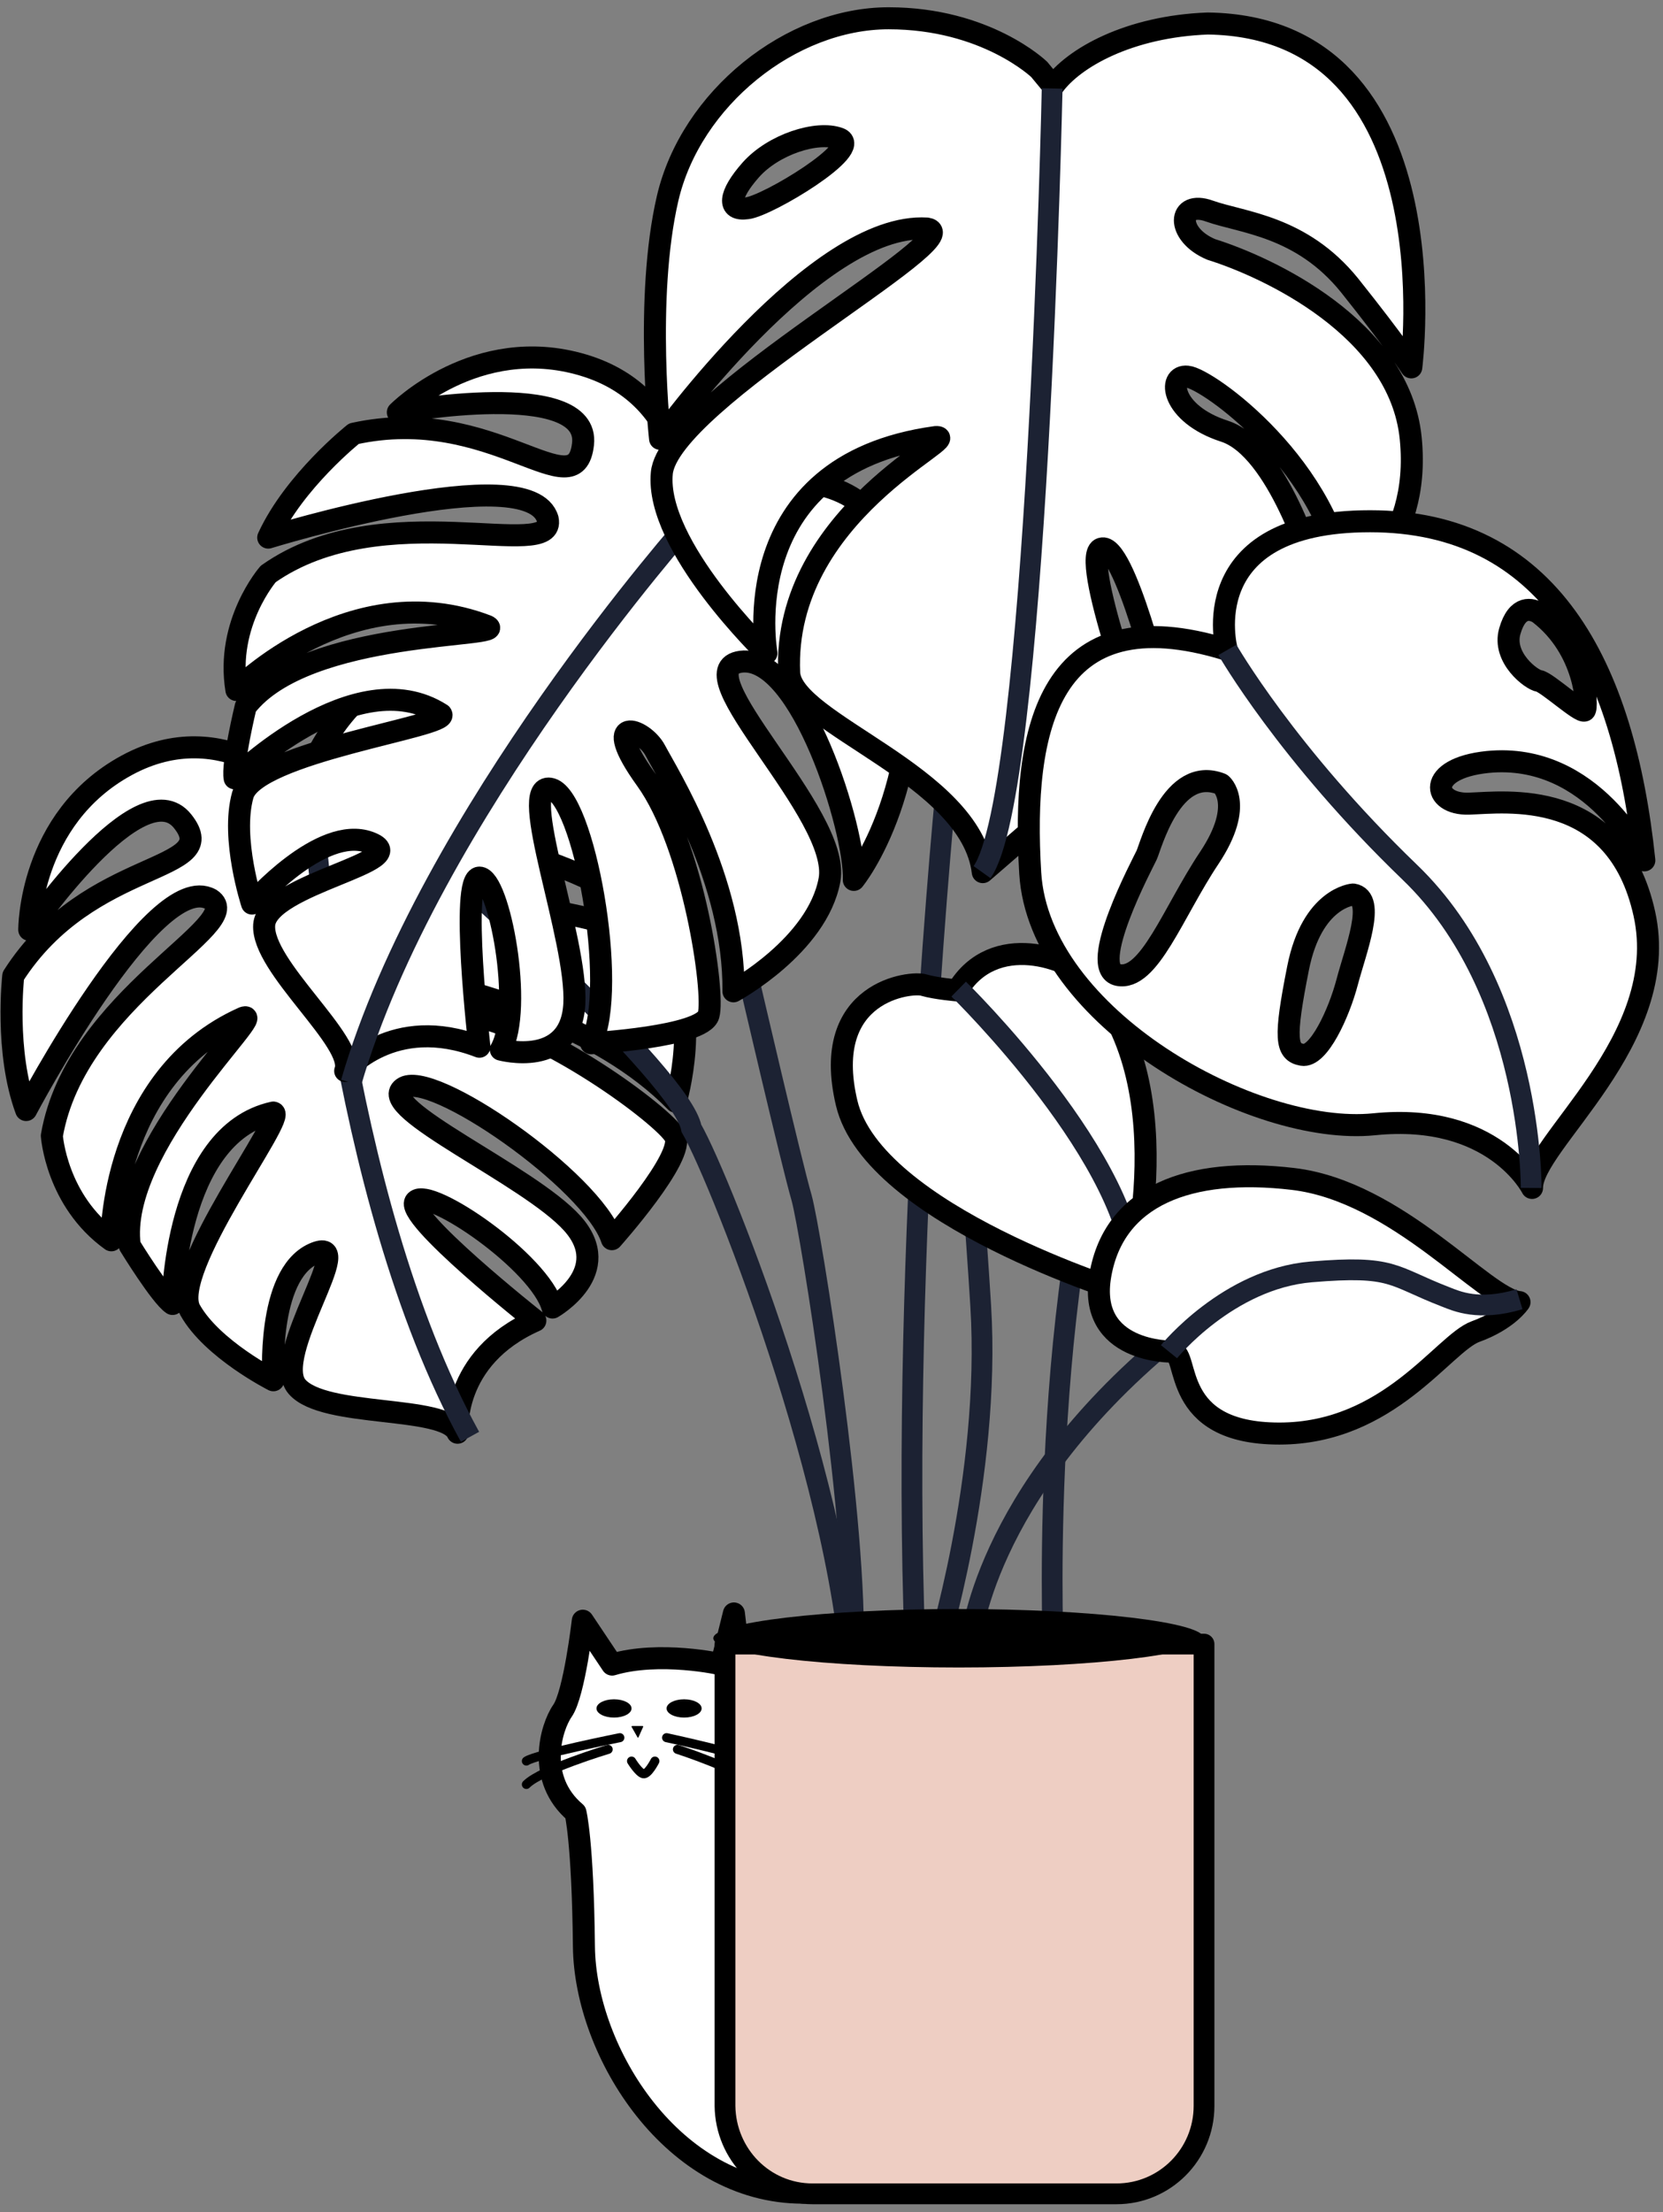 <!--?xml version="1.0" encoding="UTF-8"?-->
<svg width="182px" height="242px" viewBox="0 0 182 242" version="1.1" xmlns="http://www.w3.org/2000/svg" xmlns:xlink="http://www.w3.org/1999/xlink">
    <rect x="0" y="0" width="182" height="242" fill="#808080" stroke="none"/>
    <!-- Generator: Sketch 52.5 (67469) - http://www.bohemiancoding.com/sketch -->
    <title>Cat_Plant_Hello_Screen</title>
    <desc>Created with Sketch.</desc>
    <g id="Desktop-V3" stroke="none" stroke-width="1" fill="none" fill-rule="evenodd">
        <g id="0_Landing-page" transform="translate(-507, -393)">
            <g id="Cat_Plant_Hello_Screen" transform="translate(493, 395)">
                <g id="leaf---appear" transform="translate(0, 24)">
                    <g class="leaf---moving animated fadeInRight delay-0.25s" transform="translate(54.569, 85.956) rotate(-45) translate(-54.569, -85.956) translate(17.487, 46.29)">
                        <path d="M12.139,78.054 C12.139,78.054 17.331,71.739 26.83,75.402 C26.83,75.402 24.677,56.899 26.83,56.899 C28.983,56.899 31.707,71.234 29.173,75.717 C29.173,75.717 36.836,77.801 37.216,70.728 C37.596,63.656 30.883,46.606 34.556,47.174 C38.229,47.679 42.092,69.023 39.052,75.023 C39.052,75.023 51.274,74.328 51.908,71.928 C52.604,69.529 50.261,53.362 45.068,46.163 C39.876,38.964 44.752,40.48 46.082,43.006 C47.411,45.532 54.757,57.151 54.631,69.339 C54.631,69.339 63.813,64.35 65.143,57.151 C66.473,49.952 48.931,34.165 55.454,33.281 C61.976,32.46 67.992,51.657 67.802,57.151 C67.802,57.151 76.352,46.795 73.628,26.461 C70.969,6.127 50.388,15.789 49.375,16.483 C49.375,16.483 49.881,4.296 38.166,0.822 C26.45,-2.651 17.901,6.001 17.901,6.001 C17.901,6.001 38.989,2.149 38.166,9.474 C37.343,16.799 28.287,4.99 13.089,8.337 C13.089,8.337 6.566,13.515 3.716,19.704 C3.716,19.704 32.34,10.863 34.303,17.683 C35.316,22.546 16.255,14.842 3.716,23.682 C3.716,23.682 -0.97,29.05 0.233,36.375 C0.233,36.375 12.772,23.682 27.654,29.366 C30.503,30.692 7.896,29.555 1.247,38.207 C1.247,38.207 -0.273,44.522 0.043,46.037 C0.043,46.037 13.279,33.028 22.651,39.028 C23.664,40.354 2.26,43.132 0.93,47.868 C-0.4,52.605 1.943,59.741 1.943,59.741 C1.943,59.741 9.479,51.089 14.798,53.047 C20.181,55.067 3.59,57.53 3.273,62.077 C2.956,66.624 13.342,74.896 12.139,78.054 Z" id="Shape" stroke="#000000" stroke-width="2.41" fill="#FFFFFF" fill-rule="nonzero" stroke-linecap="round" stroke-linejoin="round"></path>
                        <path d="M49.869,17.914 C49.869,17.914 21.241,50.129 12.787,79.333" id="vain" stroke="#1C2233" stroke-width="2.273"></path>
                    </g>
                </g>
                <path class="leaf--stem" d="M62.679,92.685 C62.679,92.685 88.58,115.614 89.669,121.436 C92.972,127.16 107.942,165.035 107.365,186.817" id="stem" stroke="#1C2233" stroke-width="2.273"></path>
                <g id="leaf" transform="translate(39.639, 37.108)">
                    <path d="M56.262,67.817 C56.262,67.817 61.001,88.226 62.09,91.937 C63.115,95.648 68.302,128.149 67.726,142.032" id="Shape" stroke="#1C2233" stroke-width="2.273"></path>
                    <path d="M12.139,78.054 C12.139,78.054 17.331,71.739 26.83,75.402 C26.83,75.402 24.677,56.899 26.83,56.899 C28.983,56.899 31.707,71.234 29.173,75.717 C29.173,75.717 36.836,77.801 37.216,70.728 C37.596,63.656 30.883,46.606 34.556,47.174 C38.229,47.679 42.092,69.023 39.052,75.023 C39.052,75.023 51.274,74.328 51.908,71.928 C52.604,69.529 50.261,53.362 45.068,46.163 C39.876,38.964 44.752,40.48 46.082,43.006 C47.411,45.532 54.757,57.151 54.631,69.339 C54.631,69.339 63.813,64.35 65.143,57.151 C66.473,49.952 48.931,34.165 55.454,33.281 C61.976,32.46 67.992,51.657 67.802,57.151 C67.802,57.151 76.352,46.795 73.628,26.461 C70.969,6.127 50.388,15.789 49.375,16.483 C49.375,16.483 49.881,4.296 38.166,0.822 C26.45,-2.651 17.901,6.001 17.901,6.001 C17.901,6.001 38.989,2.149 38.166,9.474 C37.343,16.799 28.287,4.99 13.089,8.337 C13.089,8.337 6.566,13.515 3.716,19.704 C3.716,19.704 32.34,10.863 34.303,17.683 C35.316,22.546 16.255,14.842 3.716,23.682 C3.716,23.682 -0.97,29.05 0.233,36.375 C0.233,36.375 12.772,23.682 27.654,29.366 C30.503,30.692 7.896,29.555 1.247,38.207 C1.247,38.207 -0.273,44.522 0.043,46.037 C0.043,46.037 13.279,33.028 22.651,39.028 C23.664,40.354 2.26,43.132 0.93,47.868 C-0.4,52.605 1.943,59.741 1.943,59.741 C1.943,59.741 9.479,51.089 14.798,53.047 C20.181,55.067 3.59,57.53 3.273,62.077 C2.956,66.624 13.342,74.896 12.139,78.054 Z" id="Shape" stroke="#000000" stroke-width="2.41" fill="#FFFFFF" fill-rule="nonzero" stroke-linecap="round" stroke-linejoin="round"></path>
                    <path d="M49.869,17.914 C49.869,17.914 21.241,50.129 12.787,79.333" id="Shape" stroke="#1C2233" stroke-width="2.273"></path>
                </g>
                <path d="M117.639,83.172 C117.639,83.172 112.478,134.488 114.129,177.86" id="Shape" stroke="#1C2233" stroke-width="2.273"></path>
                <path d="M116.361,179.14 C116.361,179.14 122.486,159.678 121.33,140.853 C120.175,122.093 118.383,106.204 118.383,106.204" id="Shape" stroke="#1C2233" stroke-width="2.273"></path>
                <path d="M120.197,177.86 C120.197,177.86 121.38,161.639 141.934,144.591" id="Shape" stroke="#1C2233" stroke-width="2.273"></path>
                <path d="M129.251,177.86 C129.251,177.86 127.534,134.44 138.098,110.043" id="Shape" stroke="#1C2233" stroke-width="2.273"></path>
                <path d="M118.777,106.35 C118.777,106.35 116.441,106.157 115.115,105.77 C113.79,105.319 103.752,106.35 106.656,118.659 C109.56,130.967 137.337,139.473 137.337,139.473 C137.337,139.473 144.029,117.37 133.171,105.126 C131.151,102.871 122.754,99.713 118.777,106.35 Z" id="Shape" stroke="#000000" stroke-width="2.41" fill="#FFFFFF" fill-rule="nonzero" stroke-linecap="round" stroke-linejoin="round"></path>
                <path d="M146.372,21.096 C149.935,22.367 156.426,22.685 161.707,29.23 C166.925,35.775 168.452,38.19 168.452,38.19 C168.452,38.19 173.289,0.953 146.181,0.572 C137.591,0.89 131.482,4.321 129.255,7.435 L127.728,5.592 C127.728,5.592 121.937,0 111.247,0 C100.556,0 89.612,8.769 87.066,19.698 C84.521,30.628 86.239,46.005 86.239,46.005 C86.239,46.005 103.293,22.24 115.446,23.003 C120.601,23.829 87.194,41.811 86.43,49.754 C85.666,57.697 97.884,69.453 97.884,69.453 C97.884,69.453 94.13,48.865 116.401,45.815 C119.837,45.624 99.602,54.075 100.366,71.613 C100.684,77.205 120.283,82.733 121.555,93.409 L139.245,78.095 C139.245,78.095 132.055,58.714 134.536,58.015 C137.018,57.252 141.09,73.71 141.727,76.443 L157.762,60.239 C157.762,60.239 153.881,47.086 148.026,45.179 C142.109,43.273 141.727,38.952 143.954,39.206 C146.181,39.397 159.798,49.182 161.326,62.527 C161.326,62.527 169.598,58.015 168.389,45.942 C167.18,33.869 152.672,27.197 146.563,25.29 C142.618,23.638 142.872,19.825 146.372,21.096 Z M95.784,20.779 C93.557,21.096 93.748,19.317 96.166,16.585 C98.647,13.789 103.42,12.264 105.838,13.153 C108.574,14.17 98.011,20.524 95.784,20.779 Z" id="Shape" stroke="#000000" stroke-width="2.41" fill="#FFFFFF" fill-rule="nonzero" stroke-linecap="round" stroke-linejoin="round"></path>
                <path d="M193.956,97.947 C190.884,84.082 178.722,85.791 174.754,85.918 C170.721,86.044 170.017,82.056 176.802,81.359 C188.387,80.22 193.956,92.122 193.956,92.122 C191.716,70.66 183.459,55.022 163.937,55.022 C144.415,55.022 148.255,69.077 148.255,69.077 C128.733,63.062 125.789,77.687 126.749,93.515 C127.709,109.343 151.199,122.322 164.385,120.993 C177.506,119.663 181.667,127.957 181.667,127.957 C181.603,123.082 197.028,111.812 193.956,97.947 Z M179.234,67.051 C180.066,64.138 181.667,64.582 182.435,65.088 C187.555,69.013 187.811,75.408 187.427,75.725 C186.979,76.041 183.267,72.622 182.435,72.496 C181.603,72.369 178.402,69.963 179.234,67.051 Z M146.335,91.869 C142.366,97.82 139.742,105.355 136.35,104.658 C132.957,103.898 139.038,92.502 139.486,91.553 C139.934,90.603 142.238,81.676 147.615,83.765 C147.615,83.702 150.303,85.918 146.335,91.869 Z M161.44,105.418 C160.544,108.837 158.304,113.712 156.512,113.395 C154.72,113.079 154.528,111.622 156.064,103.898 C157.6,96.174 162.08,95.858 162.08,95.858 C164.641,96.238 162.337,101.999 161.44,105.418 Z" id="Shape" stroke="#000000" stroke-width="2.41" fill="#FFFFFF" fill-rule="nonzero" stroke-linecap="round" stroke-linejoin="round"></path>
                <path d="M181.574,127.957 C181.574,127.957 181.763,106.387 168.301,93.433 C154.838,80.479 148.328,69.097 148.328,69.097" id="Shape" stroke="#1C2233" stroke-width="2.273"></path>
                <path d="M118.918,106.204 C118.918,106.204 138.484,125.311 138.093,138.194" id="Shape" stroke="#1C2233" stroke-width="2.273"></path>
                <path d="M129.148,7.677 C129.148,7.677 127.499,84.981 121.475,93.409" id="Shape" stroke="#1C2233" stroke-width="2.273"></path>
                <path d="M142.31,145.866 C142.31,145.866 132.923,146.059 134.425,137.484 C135.927,128.845 144.062,125.621 155.514,126.975 C166.966,128.329 176.54,140.128 180.295,140.45 C180.295,140.45 179.044,142.384 175.477,143.674 C171.972,144.963 166.027,154.828 154.012,154.828 C141.997,154.828 144.25,146.059 142.31,145.866 Z" id="Shape" stroke="#000000" stroke-width="2.41" fill="#FFFFFF" fill-rule="nonzero" stroke-linecap="round" stroke-linejoin="round"></path>
                <path d="M141.934,145.871 C141.934,145.871 148.403,137.907 157.496,137.143 C166.59,136.378 166.27,137.589 172.226,139.882 C173.379,140.328 175.812,141.475 180.295,140.137" id="Shape" stroke="#1C2233" stroke-width="2.273"></path>
                <g class="cat---smile" transform="translate(71.607, 174.022)">
                    <path d="M9.383,6.078 L6.175,1.28 C6.175,1.28 5.249,9.277 3.954,11.132 C2.658,12.988 1.054,18.618 5.373,22.265 C5.373,22.265 6.175,25.335 6.298,36.916 C6.421,48.496 16.069,63.85 30.258,63.85 L22.711,0.486 L21.324,6.078 C21.386,6.014 14.503,4.542 9.383,6.078 Z" id="Shape" stroke="#000000" stroke-width="2.41" fill="#FFFFFF" fill-rule="nonzero" stroke-linecap="round" stroke-linejoin="round"></path>
                    <path d="M12.262,14.049 L12.768,12.915 C12.814,12.855 12.768,12.796 12.722,12.796 L11.573,12.796 C11.527,12.796 11.481,12.855 11.527,12.915 L12.171,14.049 C12.171,14.108 12.216,14.049 12.262,14.049 Z" id="Shape" fill="#000000" fill-rule="nonzero"></path>
                    <path d="M11.508,16.634 C11.508,16.634 12.275,17.889 12.787,18.022 C13.298,18.156 14.066,16.634 14.066,16.634" id="Shape" stroke="#000000" stroke-width="0.989" stroke-linecap="round" stroke-linejoin="round"></path>
                    <g id="Group-4" transform="translate(0, 14.075)" stroke="#000000" stroke-linecap="round" stroke-linejoin="round" stroke-width="0.989">
                        <path d="M10.23,0 C10.23,0 0.971,1.855 0,2.559" id="Shape"></path>
                        <path d="M8.951,1.28 C8.951,1.28 1.633,3.473 0,5.118" id="Shape"></path>
                    </g>
                    <g id="Group-4" transform="translate(15.344, 14.075)" stroke="#000000" stroke-linecap="round" stroke-linejoin="round" stroke-width="0.989">
                        <path d="M0,0 C0,0 8.6,1.855 9.502,2.559" id="Shape"></path>
                        <path d="M1.188,1.28 C1.188,1.28 7.985,3.473 9.502,5.118" id="Shape"></path>
                    </g>
                    <ellipse id="Oval" fill="#000000" fill-rule="nonzero" cx="9.59" cy="10.876" rx="1.918" ry="1"></ellipse>
                    <ellipse id="Oval" fill="#000000" fill-rule="nonzero" cx="17.262" cy="10.876" rx="1.918" ry="1"></ellipse>
                </g>
                <!-- <g class="cat" transform="translate(76.721311, 175.301075)">
                    <path d="M9.38256918,4.7983871 L6.17461053,0 C6.17461053,0 5.24923784,7.99731183 3.95371608,9.85268817 C2.65819432,11.7080645 1.05421499,17.338172 5.37262087,20.9849462 C5.37262087,20.9849462 6.17461053,24.055914 6.29799356,35.6360215 C6.42137658,47.216129 8.82734557,62.6989247 23.0163934,62.6989247 L15.7984865,4.92634409 C15.860178,4.86236559 14.5029647,3.26290323 9.38256918,4.7983871 Z" id="Shape" stroke="#000000" stroke-width="2.410368" fill="#FFFFFF" fill-rule="nonzero" stroke-linecap="round" stroke-linejoin="round"></path>
                    <path d="M12.2624135,12.7691793 L12.7678525,11.6354672 C12.8138015,11.5757981 12.7678525,11.516129 12.7219035,11.516129 L11.5731784,11.516129 C11.5272294,11.516129 11.4812804,11.5757981 11.5272294,11.6354672 L12.1705155,12.7691793 C12.1705155,12.8288484 12.2164645,12.7691793 12.2624135,12.7691793 Z" id="Shape" fill="#000000" fill-rule="nonzero"></path>
                    <path d="M11.5081967,15.3548387 C11.5081967,15.3548387 11.8918033,13.9505035 12.147541,14.0842497 C12.4032787,14.2179959 12.7868852,15.3548387 12.7868852,15.3548387" id="Shape" stroke="#000000" stroke-width="0.9888" stroke-linecap="round" stroke-linejoin="round"></path>
                    <path d="M10.2295082,12.7956989 C10.2295082,12.7956989 0.971155841,14.6510753 0,15.3548387" id="Shape" stroke="#000000" stroke-width="0.9888" stroke-linecap="round" stroke-linejoin="round"></path>
                    <path d="M8.95081967,14.0752688 C8.95081967,14.0752688 1.63336125,16.2688172 0,17.9139785" id="Shape" stroke="#000000" stroke-width="0.9888" stroke-linecap="round" stroke-linejoin="round"></path>
                    <ellipse id="Oval" fill="#000000" fill-rule="nonzero" cx="8.31147541" cy="9.59677419" rx="1" ry="1"></ellipse>
                </g> -->
                <path d="M102.922,238 L136.193,238 C141.486,238 145.77,233.695 145.77,228.378 L145.77,177.86 L93.344,177.86 L93.344,228.378 C93.407,233.695 97.629,238 102.922,238 Z" id="Shape" stroke="#000000" stroke-width="2.273" fill="#EECEC3" fill-rule="nonzero" stroke-linecap="round" stroke-linejoin="round"></path>
                <path d="M145.77,177.22 C145.77,178.977 133.45,180.419 118.918,180.419 C104.386,180.419 92.066,178.977 92.066,177.22 C92.066,175.464 104.386,174.022 118.918,174.022 C133.45,174.022 145.77,175.464 145.77,177.22 Z" id="Shape" fill="#000000" fill-rule="nonzero"></path>
            </g>
        </g>
    </g>
</svg>